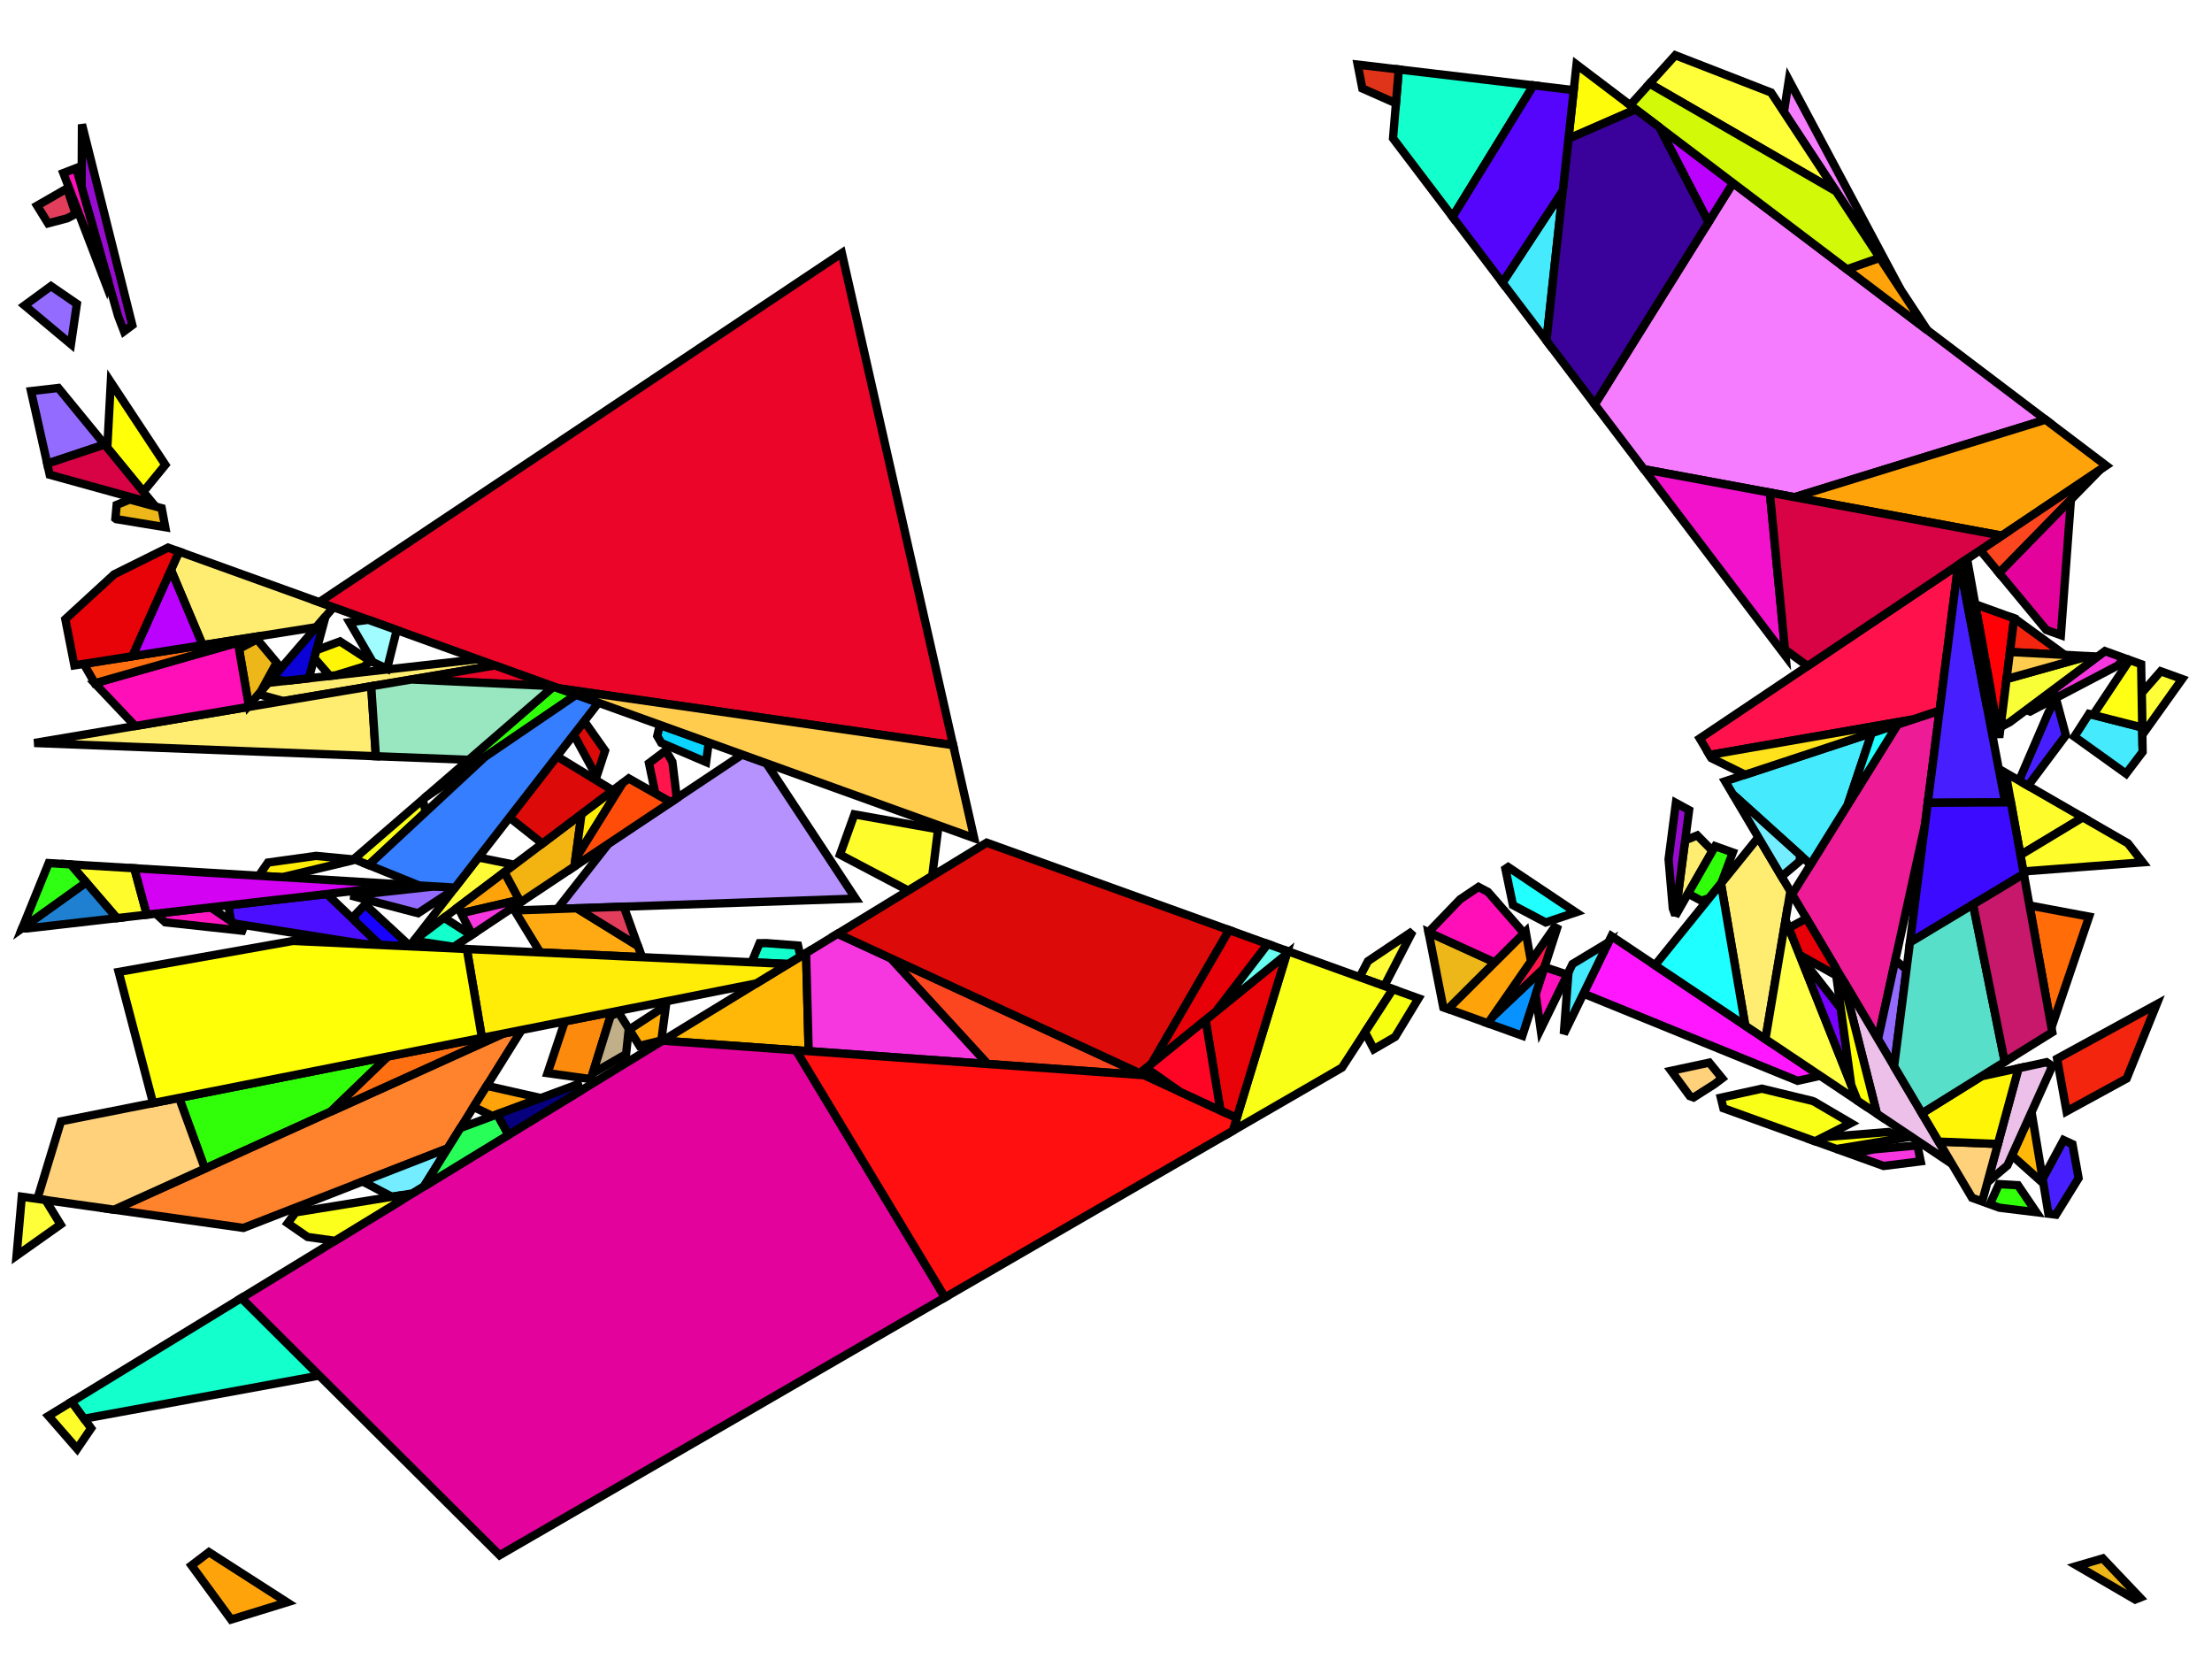 <?xml version="1.0" encoding="iso-8859-1" standalone="no"?>
<!DOCTYPE svg PUBLIC "-//W3C//DTD SVG 1.0//EN" "http://www.w3.org/TR/2001/REC-SVG-20010904/DTD/svg10.dtd">
<svg xmlns="http://www.w3.org/2000/svg" width="800" height="600">
<path style="fill:rgb(0, 0, 0);fill-opacity:0.0;fill-rule:evenodd;stroke:rgb(0, 0, 0);stroke-width:0.0;" d="M 0, 600 L 800, 600 L 800, 0 L 0, 0 z "/>
<path style="fill:rgb(255, 24, 255);fill-opacity:1.0;fill-rule:evenodd;stroke:rgb(0, 0, 0);stroke-width:3.0;" d="M 658.311, 389.079 L 650.111, 390.885 L 572.673, 359.348 L 582.797, 338.564 z "/>
<path style="fill:rgb(255, 252, 44);fill-opacity:1.0;fill-rule:evenodd;stroke:rgb(0, 0, 0);stroke-width:3.0;" d="M 753.293, 295.61 L 730.707, 309.245 L 725.351, 279.501 z "/>
<path style="fill:rgb(255, 252, 44);fill-opacity:1.0;fill-rule:evenodd;stroke:rgb(0, 0, 0);stroke-width:3.0;" d="M 32.961, 516.564 L 27.904, 523.988 L 17.522, 512.087 L 25.926, 506.952 z "/>
<path style="fill:rgb(255, 252, 44);fill-opacity:1.0;fill-rule:evenodd;stroke:rgb(0, 0, 0);stroke-width:3.0;" d="M 769.59, 305.006 L 774.948, 311.87 L 731.774, 315.171 L 730.707, 309.245 L 753.293, 295.61 z "/>
<path style="fill:rgb(255, 252, 44);fill-opacity:1.0;fill-rule:evenodd;stroke:rgb(0, 0, 0);stroke-width:3.0;" d="M 48.562, 314.014 L 53.115, 330.807 L 42.287, 332.051 L 25.534, 312.623 z "/>
<path style="fill:rgb(255, 252, 44);fill-opacity:1.0;fill-rule:evenodd;stroke:rgb(0, 0, 0);stroke-width:3.0;" d="M 339.273, 299.944 L 337.147, 316.801 L 328.502, 322.083 L 303.785, 309.075 L 309.006, 294.534 z "/>
<path style="fill:rgb(255, 237, 114);fill-opacity:1.0;fill-rule:evenodd;stroke:rgb(0, 0, 0);stroke-width:3.0;" d="M 647.505, 322.348 L 638.494, 375.822 L 631.192, 370.938 L 622.41, 319.546 L 635.927, 302.817 z "/>
<path style="fill:rgb(255, 237, 114);fill-opacity:1.0;fill-rule:evenodd;stroke:rgb(0, 0, 0);stroke-width:3.0;" d="M 120.596, 219.616 L 114.389, 226.823 L 73.285, 233.314 L 61.823, 206.094 L 64.777, 199.497 z "/>
<path style="fill:rgb(255, 237, 114);fill-opacity:1.0;fill-rule:evenodd;stroke:rgb(0, 0, 0);stroke-width:3.0;" d="M 178.988, 240.662 L 102.452, 253.548 L 93.499, 251.075 L 97.048, 246.956 L 172.781, 238.425 z "/>
<path style="fill:rgb(255, 237, 114);fill-opacity:1.0;fill-rule:evenodd;stroke:rgb(0, 0, 0);stroke-width:3.0;" d="M 135.934, 273.494 L 12.396, 268.709 L 134.257, 248.193 z "/>
<path style="fill:rgb(255, 237, 114);fill-opacity:1.0;fill-rule:evenodd;stroke:rgb(0, 0, 0);stroke-width:3.0;" d="M 619.355, 307.708 L 605.873, 331.288 L 609.458, 303.905 L 613.838, 302.136 z "/>
<path style="fill:rgb(182, 146, 255);fill-opacity:1.0;fill-rule:evenodd;stroke:rgb(0, 0, 0);stroke-width:3.0;" d="M 277.153, 276.044 L 309.453, 325.004 L 201.559, 328.739 L 220.052, 305.156 L 268.423, 272.897 z "/>
<path style="fill:rgb(255, 0, 7);fill-opacity:1.0;fill-rule:evenodd;stroke:rgb(0, 0, 0);stroke-width:3.0;" d="M 728.442, 223.62 L 723.057, 266.766 L 714.372, 218.537 z "/>
<path style="fill:rgb(255, 184, 7);fill-opacity:1.0;fill-rule:evenodd;stroke:rgb(0, 0, 0);stroke-width:3.0;" d="M 292.464, 380.166 L 239.636, 376.379 L 291.53, 344.673 z "/>
<path style="fill:rgb(255, 184, 7);fill-opacity:1.0;fill-rule:evenodd;stroke:rgb(0, 0, 0);stroke-width:3.0;" d="M 739.027, 428.019 L 727.645, 417.872 L 734.737, 402.175 z "/>
<path style="fill:rgb(49, 255, 10);fill-opacity:1.0;fill-rule:evenodd;stroke:rgb(0, 0, 0);stroke-width:3.0;" d="M 208.402, 251.264 L 153.472, 288.658 L 200.162, 248.294 z "/>
<path style="fill:rgb(49, 255, 10);fill-opacity:1.0;fill-rule:evenodd;stroke:rgb(0, 0, 0);stroke-width:3.0;" d="M 626.696, 308.31 L 622.545, 319.379 L 618.151, 324.818 L 615.327, 325.759 L 610.501, 323.193 L 620.312, 306.035 z "/>
<path style="fill:rgb(49, 255, 10);fill-opacity:1.0;fill-rule:evenodd;stroke:rgb(0, 0, 0);stroke-width:3.0;" d="M 119.618, 402.044 L 74.103, 422.644 L 64.764, 397.067 L 140.301, 382.087 z "/>
<path style="fill:rgb(49, 255, 10);fill-opacity:1.0;fill-rule:evenodd;stroke:rgb(0, 0, 0);stroke-width:3.0;" d="M 729.833, 428.653 L 736.458, 438.42 L 723.13, 436.788 L 719.663, 435.538 L 722.957, 428.247 z "/>
<path style="fill:rgb(255, 255, 69);fill-opacity:1.0;fill-rule:evenodd;stroke:rgb(0, 0, 0);stroke-width:3.0;" d="M 671.796, 398.099 L 638.494, 375.822 L 645.768, 332.654 z "/>
<path style="fill:rgb(237, 27, 150);fill-opacity:1.0;fill-rule:evenodd;stroke:rgb(0, 0, 0);stroke-width:3.0;" d="M 696.213, 298.145 L 679.202, 375.822 L 648.139, 323.419 L 686.318, 261.984 L 701.473, 256.987 z "/>
<path style="fill:rgb(148, 107, 255);fill-opacity:1.0;fill-rule:evenodd;stroke:rgb(0, 0, 0);stroke-width:3.0;" d="M 689.507, 350.614 L 685.029, 385.653 L 679.202, 375.822 L 685.459, 347.251 z "/>
<path style="fill:rgb(148, 107, 255);fill-opacity:1.0;fill-rule:evenodd;stroke:rgb(0, 0, 0);stroke-width:3.0;" d="M 27.807, 109.897 L 25.669, 124.489 L 8.885, 110.457 L 18.44, 103.467 z "/>
<path style="fill:rgb(148, 107, 255);fill-opacity:1.0;fill-rule:evenodd;stroke:rgb(0, 0, 0);stroke-width:3.0;" d="M 37.853, 160.774 L 17.083, 167.688 L 11.21, 141.447 L 21.093, 140.309 z "/>
<path style="fill:rgb(148, 107, 255);fill-opacity:1.0;fill-rule:evenodd;stroke:rgb(0, 0, 0);stroke-width:3.0;" d="M 164.57, 321.019 L 163.847, 321.951 L 151.176, 330.277 L 126.85, 323.89 L 157.208, 320.575 z "/>
<path style="fill:rgb(10, 212, 255);fill-opacity:1.0;fill-rule:evenodd;stroke:rgb(0, 0, 0);stroke-width:3.0;" d="M 256.333, 268.54 L 255.367, 275.618 L 239.168, 268.688 L 237.701, 266.178 L 238.645, 262.165 z "/>
<path style="fill:rgb(255, 252, 55);fill-opacity:1.0;fill-rule:evenodd;stroke:rgb(0, 0, 0);stroke-width:3.0;" d="M 186.005, 312.739 L 149.82, 340.028 L 173.031, 310.115 z "/>
<path style="fill:rgb(255, 252, 55);fill-opacity:1.0;fill-rule:evenodd;stroke:rgb(0, 0, 0);stroke-width:3.0;" d="M 500.658, 356.602 L 491.722, 353.381 L 494.739, 347.612 L 510.907, 336.76 z "/>
<path style="fill:rgb(237, 192, 234);fill-opacity:1.0;fill-rule:evenodd;stroke:rgb(0, 0, 0);stroke-width:3.0;" d="M 742.246, 385.556 L 726.002, 421.507 L 718.78, 427.603 L 730.027, 386.344 L 740.152, 384.155 z "/>
<path style="fill:rgb(237, 192, 234);fill-opacity:1.0;fill-rule:evenodd;stroke:rgb(0, 0, 0);stroke-width:3.0;" d="M 705.95, 420.947 L 678.816, 402.796 L 666.615, 354.587 z "/>
<path style="fill:rgb(76, 14, 255);fill-opacity:1.0;fill-rule:evenodd;stroke:rgb(0, 0, 0);stroke-width:3.0;" d="M 137.438, 341.763 L 132.87, 341.55 L 131.37, 341.386 L 84.761, 334.003 L 83.515, 333.154 L 82.629, 327.419 L 118.231, 323.332 z "/>
<path style="fill:rgb(255, 24, 194);fill-opacity:1.0;fill-rule:evenodd;stroke:rgb(0, 0, 0);stroke-width:3.0;" d="M 88.764, 336.729 L 59.772, 333.56 L 56.364, 330.434 L 76.183, 328.159 z "/>
<path style="fill:rgb(255, 130, 44);fill-opacity:1.0;fill-rule:evenodd;stroke:rgb(0, 0, 0);stroke-width:3.0;" d="M 161.929, 415.302 L 88.041, 444.095 L 41.265, 437.506 L 181.971, 373.823 L 188.653, 372.498 z "/>
<path style="fill:rgb(69, 234, 252);fill-opacity:1.0;fill-rule:evenodd;stroke:rgb(0, 0, 0);stroke-width:3.0;" d="M 668.238, 291.076 L 654.826, 312.658 L 626.728, 287.297 L 623.918, 282.556 L 676.964, 265.068 z "/>
<path style="fill:rgb(69, 234, 252);fill-opacity:1.0;fill-rule:evenodd;stroke:rgb(0, 0, 0);stroke-width:3.0;" d="M 774.762, 263.099 L 774.91, 271.925 L 768.925, 279.822 L 750.224, 266.41 L 755.521, 258.194 z "/>
<path style="fill:rgb(69, 234, 252);fill-opacity:1.0;fill-rule:evenodd;stroke:rgb(0, 0, 0);stroke-width:3.0;" d="M 559.299, 123.213 L 543.378, 102.219 L 565.2, 68.993 z "/>
<path style="fill:rgb(69, 234, 252);fill-opacity:1.0;fill-rule:evenodd;stroke:rgb(0, 0, 0);stroke-width:3.0;" d="M 565.565, 373.94 L 567.256, 351.64 L 568.725, 348.636 L 581.708, 340.799 z "/>
<path style="fill:rgb(255, 252, 10);fill-opacity:1.0;fill-rule:evenodd;stroke:rgb(0, 0, 0);stroke-width:3.0;" d="M 591.579, 39.546 L 567.247, 50.176 L 570.169, 23.334 z "/>
<path style="fill:rgb(24, 2, 255);fill-opacity:1.0;fill-rule:evenodd;stroke:rgb(0, 0, 0);stroke-width:3.0;" d="M 148.211, 342.102 L 148.088, 342.26 L 137.438, 341.763 L 128.509, 333.195 L 128.249, 331.079 L 132.048, 327.125 z "/>
<path style="fill:rgb(255, 170, 19);fill-opacity:1.0;fill-rule:evenodd;stroke:rgb(0, 0, 0);stroke-width:3.0;" d="M 230.707, 342.12 L 232.163, 346.18 L 195.377, 344.464 L 186.085, 329.275 L 208.638, 328.494 z "/>
<path style="fill:rgb(226, 62, 91);fill-opacity:1.0;fill-rule:evenodd;stroke:rgb(0, 0, 0);stroke-width:3.0;" d="M 27.348, 77.397 L 24.297, 78.954 L 17.383, 80.782 L 13.422, 74.379 L 24.274, 68.134 z "/>
<path style="fill:rgb(226, 62, 91);fill-opacity:1.0;fill-rule:evenodd;stroke:rgb(0, 0, 0);stroke-width:3.0;" d="M 230.707, 342.12 L 208.638, 328.494 L 225.609, 327.907 z "/>
<path style="fill:rgb(246, 124, 255);fill-opacity:1.0;fill-rule:evenodd;stroke:rgb(0, 0, 0);stroke-width:3.0;" d="M 739.811, 151.789 L 649.02, 179.815 L 594.559, 169.71 L 576.766, 146.247 L 626.752, 66.18 z "/>
<path style="fill:rgb(246, 124, 255);fill-opacity:1.0;fill-rule:evenodd;stroke:rgb(0, 0, 0);stroke-width:3.0;" d="M 687.319, 104.603 L 645.171, 40.516 L 646.967, 28.959 z "/>
<path style="fill:rgb(115, 237, 255);fill-opacity:1.0;fill-rule:evenodd;stroke:rgb(0, 0, 0);stroke-width:3.0;" d="M 153.294, 429.133 L 149.239, 431.61 L 141.74, 432.825 L 131.141, 427.3 L 161.929, 415.302 z "/>
<path style="fill:rgb(115, 237, 255);fill-opacity:1.0;fill-rule:evenodd;stroke:rgb(0, 0, 0);stroke-width:3.0;" d="M 651.02, 309.222 L 650.878, 311.465 L 644.337, 317.004 L 626.728, 287.297 z "/>
<path style="fill:rgb(255, 209, 123);fill-opacity:1.0;fill-rule:evenodd;stroke:rgb(0, 0, 0);stroke-width:3.0;" d="M 622.845, 390.001 L 619.982, 392.154 L 612.505, 396.915 L 611.135, 396.421 L 604.403, 387.264 L 618.194, 384.312 z "/>
<path style="fill:rgb(255, 209, 123);fill-opacity:1.0;fill-rule:evenodd;stroke:rgb(0, 0, 0);stroke-width:3.0;" d="M 722.563, 413.725 L 716.889, 434.538 L 713.223, 433.217 L 701.165, 412.874 z "/>
<path style="fill:rgb(255, 209, 123);fill-opacity:1.0;fill-rule:evenodd;stroke:rgb(0, 0, 0);stroke-width:3.0;" d="M 74.103, 422.644 L 41.265, 437.506 L 13.518, 433.598 L 22.048, 405.538 L 64.764, 397.067 z "/>
<path style="fill:rgb(237, 182, 25);fill-opacity:1.0;fill-rule:evenodd;stroke:rgb(0, 0, 0);stroke-width:3.0;" d="M 540.622, 348.071 L 523.722, 364.915 L 521.979, 364.287 L 516.649, 337.15 z "/>
<path style="fill:rgb(237, 182, 25);fill-opacity:1.0;fill-rule:evenodd;stroke:rgb(0, 0, 0);stroke-width:3.0;" d="M 58.478, 183.793 L 59.766, 190.678 L 42.038, 187.75 L 41.74, 187.521 L 42.191, 182.601 L 46.929, 180.66 z "/>
<path style="fill:rgb(237, 182, 25);fill-opacity:1.0;fill-rule:evenodd;stroke:rgb(0, 0, 0);stroke-width:3.0;" d="M 100.042, 239.646 L 94.313, 250.131 L 89.977, 255.164 L 86.434, 234.664 L 92.978, 231.212 z "/>
<path style="fill:rgb(237, 182, 25);fill-opacity:1.0;fill-rule:evenodd;stroke:rgb(0, 0, 0);stroke-width:3.0;" d="M 773.971, 577.799 L 772.216, 578.499 L 751.286, 566.313 L 760.498, 563.618 z "/>
<path style="fill:rgb(152, 12, 207);fill-opacity:1.0;fill-rule:evenodd;stroke:rgb(0, 0, 0);stroke-width:3.0;" d="M 47.848, 117.593 L 44.843, 119.831 L 42.699, 114.235 L 29.528, 67.748 L 29.641, 44.978 z "/>
<path style="fill:rgb(152, 12, 207);fill-opacity:1.0;fill-rule:evenodd;stroke:rgb(0, 0, 0);stroke-width:3.0;" d="M 610.887, 292.989 L 605.91, 331.004 L 605.001, 328.579 L 603.468, 310.76 L 606.11, 290.39 z "/>
<path style="fill:rgb(255, 108, 8);fill-opacity:1.0;fill-rule:evenodd;stroke:rgb(0, 0, 0);stroke-width:3.0;" d="M 755.551, 331.51 L 741.942, 371.631 L 733.989, 327.47 z "/>
<path style="fill:rgb(8, 146, 255);fill-opacity:1.0;fill-rule:evenodd;stroke:rgb(0, 0, 0);stroke-width:3.0;" d="M 550.584, 374.597 L 538.132, 370.109 L 539.737, 367.79 L 558.506, 350.054 z "/>
<path style="fill:rgb(255, 21, 75);fill-opacity:1.0;fill-rule:evenodd;stroke:rgb(0, 0, 0);stroke-width:3.0;" d="M 243.178, 275.547 L 244.788, 288.66 L 242.569, 290.14 L 237.011, 286.985 L 234.71, 276.008 L 240.774, 271.435 z "/>
<path style="fill:rgb(255, 21, 75);fill-opacity:1.0;fill-rule:evenodd;stroke:rgb(0, 0, 0);stroke-width:3.0;" d="M 563.115, 335.776 L 558.506, 350.054 L 539.737, 367.79 L 562.232, 335.309 z "/>
<path style="fill:rgb(255, 15, 184);fill-opacity:1.0;fill-rule:evenodd;stroke:rgb(0, 0, 0);stroke-width:3.0;" d="M 39.039, 101.318 L 38.526, 103.345 L 22.91, 62.593 L 27.556, 60.791 z "/>
<path style="fill:rgb(255, 15, 184);fill-opacity:1.0;fill-rule:evenodd;stroke:rgb(0, 0, 0);stroke-width:3.0;" d="M 538.141, 322.579 L 551.201, 337.526 L 540.622, 348.071 L 516.649, 337.15 L 516.64, 337.103 L 528.099, 325.221 L 534.725, 320.774 z "/>
<path style="fill:rgb(255, 15, 184);fill-opacity:1.0;fill-rule:evenodd;stroke:rgb(0, 0, 0);stroke-width:3.0;" d="M 89.977, 255.164 L 89.49, 255.73 L 48.893, 262.564 L 34.257, 247.113 L 86.04, 232.379 z "/>
<path style="fill:rgb(255, 255, 7);fill-opacity:1.0;fill-rule:evenodd;stroke:rgb(0, 0, 0);stroke-width:3.0;" d="M 688.331, 411.575 L 664.193, 415.545 L 656.447, 412.753 L 659.315, 411.301 L 683, 409.398 z "/>
<path style="fill:rgb(255, 255, 7);fill-opacity:1.0;fill-rule:evenodd;stroke:rgb(0, 0, 0);stroke-width:3.0;" d="M 59.805, 168.111 L 51.836, 177.848 L 38.805, 161.936 L 40.073, 138.23 z "/>
<path style="fill:rgb(10, 2, 215);fill-opacity:1.0;fill-rule:evenodd;stroke:rgb(0, 0, 0);stroke-width:3.0;" d="M 111.696, 245.306 L 103.331, 246.248 L 98.342, 245.453 L 117.744, 222.928 z "/>
<path style="fill:rgb(19, 255, 204);fill-opacity:1.0;fill-rule:evenodd;stroke:rgb(0, 0, 0);stroke-width:3.0;" d="M 288.619, 341.968 L 289.496, 345.915 L 285.029, 348.645 L 271.843, 348.03 L 274.693, 341.131 L 277.174, 341.087 z "/>
<path style="fill:rgb(19, 255, 204);fill-opacity:1.0;fill-rule:evenodd;stroke:rgb(0, 0, 0);stroke-width:3.0;" d="M 554.605, 30.877 L 525.349, 78.443 L 503.808, 50.037 L 505.879, 25.12 z "/>
<path style="fill:rgb(19, 255, 204);fill-opacity:1.0;fill-rule:evenodd;stroke:rgb(0, 0, 0);stroke-width:3.0;" d="M 170.486, 338.212 L 164.147, 342.439 L 149.647, 340.251 L 149.82, 340.028 L 160.592, 331.904 z "/>
<path style="fill:rgb(19, 255, 204);fill-opacity:1.0;fill-rule:evenodd;stroke:rgb(0, 0, 0);stroke-width:3.0;" d="M 115.465, 497.487 L 30.418, 513.09 L 25.926, 506.952 L 87.313, 469.446 z "/>
<path style="fill:rgb(255, 255, 57);fill-opacity:1.0;fill-rule:evenodd;stroke:rgb(0, 0, 0);stroke-width:3.0;" d="M 16.47, 434.013 L 21.901, 442.859 L 5.994, 454.122 L 7.879, 432.803 z "/>
<path style="fill:rgb(255, 255, 57);fill-opacity:1.0;fill-rule:evenodd;stroke:rgb(0, 0, 0);stroke-width:3.0;" d="M 789.218, 245.575 L 774.807, 265.762 L 774.553, 250.664 L 781.458, 242.772 z "/>
<path style="fill:rgb(33, 255, 255);fill-opacity:1.0;fill-rule:evenodd;stroke:rgb(0, 0, 0);stroke-width:3.0;" d="M 668.238, 291.076 L 676.964, 265.068 L 686.318, 261.984 z "/>
<path style="fill:rgb(33, 255, 255);fill-opacity:1.0;fill-rule:evenodd;stroke:rgb(0, 0, 0);stroke-width:3.0;" d="M 569.933, 329.958 L 559.025, 333.615 L 547.176, 327.353 L 544.456, 314.243 L 545.446, 313.578 z "/>
<path style="fill:rgb(121, 2, 255);fill-opacity:1.0;fill-rule:evenodd;stroke:rgb(0, 0, 0);stroke-width:3.0;" d="M 665.736, 364.749 L 669.512, 392.358 L 651.066, 345.975 z "/>
<path style="fill:rgb(255, 163, 11);fill-opacity:1.0;fill-rule:evenodd;stroke:rgb(0, 0, 0);stroke-width:3.0;" d="M 553.688, 347.646 L 538.132, 370.109 L 523.722, 364.915 L 551.785, 336.943 z "/>
<path style="fill:rgb(255, 163, 11);fill-opacity:1.0;fill-rule:evenodd;stroke:rgb(0, 0, 0);stroke-width:3.0;" d="M 697.064, 119.421 L 667.961, 97.384 L 679.833, 93.22 z "/>
<path style="fill:rgb(255, 163, 11);fill-opacity:1.0;fill-rule:evenodd;stroke:rgb(0, 0, 0);stroke-width:3.0;" d="M 187.792, 325.444 L 166.76, 330.306 L 165.622, 328.111 L 182.443, 315.425 z "/>
<path style="fill:rgb(255, 163, 11);fill-opacity:1.0;fill-rule:evenodd;stroke:rgb(0, 0, 0);stroke-width:3.0;" d="M 194.065, 396.769 L 193.978, 397.73 L 178.124, 403.642 L 171.267, 400.344 L 176.037, 392.705 z "/>
<path style="fill:rgb(255, 163, 11);fill-opacity:1.0;fill-rule:evenodd;stroke:rgb(0, 0, 0);stroke-width:3.0;" d="M 761.747, 168.4 L 724.011, 193.728 L 649.02, 179.815 L 739.811, 151.789 z "/>
<path style="fill:rgb(255, 163, 11);fill-opacity:1.0;fill-rule:evenodd;stroke:rgb(0, 0, 0);stroke-width:3.0;" d="M 103.801, 579.493 L 83.583, 585.732 L 69.257, 566.158 L 75.56, 561.351 z "/>
<path style="fill:rgb(30, 255, 255);fill-opacity:1.0;fill-rule:evenodd;stroke:rgb(0, 0, 0);stroke-width:3.0;" d="M 631.192, 370.938 L 598.537, 349.093 L 622.41, 319.546 z "/>
<path style="fill:rgb(255, 112, 18);fill-opacity:1.0;fill-rule:evenodd;stroke:rgb(0, 0, 0);stroke-width:3.0;" d="M 119.618, 402.044 L 140.301, 382.087 L 181.971, 373.823 z "/>
<path style="fill:rgb(255, 112, 18);fill-opacity:1.0;fill-rule:evenodd;stroke:rgb(0, 0, 0);stroke-width:3.0;" d="M 34.293, 247.103 L 30.298, 240.103 L 94.562, 229.954 z "/>
<path style="fill:rgb(187, 2, 255);fill-opacity:1.0;fill-rule:evenodd;stroke:rgb(0, 0, 0);stroke-width:3.0;" d="M 626.752, 66.18 L 617.905, 80.352 L 600.121, 46.014 z "/>
<path style="fill:rgb(187, 2, 255);fill-opacity:1.0;fill-rule:evenodd;stroke:rgb(0, 0, 0);stroke-width:3.0;" d="M 73.285, 233.314 L 47.834, 237.333 L 61.823, 206.094 z "/>
<path style="fill:rgb(249, 255, 23);fill-opacity:1.0;fill-rule:evenodd;stroke:rgb(0, 0, 0);stroke-width:3.0;" d="M 655.437, 398.144 L 656.158, 398.438 L 669.381, 406.204 L 656.447, 412.753 L 623.291, 400.802 L 622.362, 397 L 637.197, 393.731 z "/>
<path style="fill:rgb(249, 255, 23);fill-opacity:1.0;fill-rule:evenodd;stroke:rgb(0, 0, 0);stroke-width:3.0;" d="M 153.943, 293.675 L 133.315, 312.851 L 127.983, 310.693 L 152.916, 289.138 z "/>
<path style="fill:rgb(249, 255, 23);fill-opacity:1.0;fill-rule:evenodd;stroke:rgb(0, 0, 0);stroke-width:3.0;" d="M 503.772, 357.724 L 485.361, 386.107 L 445.87, 408.968 L 465.652, 343.985 z "/>
<path style="fill:rgb(252, 70, 32);fill-opacity:1.0;fill-rule:evenodd;stroke:rgb(0, 0, 0);stroke-width:3.0;" d="M 413.733, 388.86 L 357.157, 384.804 L 322.105, 346.548 z "/>
<path style="fill:rgb(252, 70, 32);fill-opacity:1.0;fill-rule:evenodd;stroke:rgb(0, 0, 0);stroke-width:3.0;" d="M 723.007, 207.239 L 716.169, 198.991 L 759.519, 169.896 z "/>
<path style="fill:rgb(243, 18, 204);fill-opacity:1.0;fill-rule:evenodd;stroke:rgb(0, 0, 0);stroke-width:3.0;" d="M 640.083, 178.156 L 645.786, 237.263 L 594.559, 169.71 z "/>
<path style="fill:rgb(255, 255, 6);fill-opacity:1.0;fill-rule:evenodd;stroke:rgb(0, 0, 0);stroke-width:3.0;" d="M 667.497, 358.072 L 678.816, 402.796 L 671.796, 398.099 L 669.512, 392.358 L 664.177, 353.35 z "/>
<path style="fill:rgb(243, 179, 16);fill-opacity:1.0;fill-rule:evenodd;stroke:rgb(0, 0, 0);stroke-width:3.0;" d="M 207.755, 313.357 L 188.275, 326.348 L 182.443, 315.425 L 210.311, 294.409 z "/>
<path style="fill:rgb(255, 255, 57);fill-opacity:1.0;fill-rule:evenodd;stroke:rgb(0, 0, 0);stroke-width:3.0;" d="M 640.527, 33.453 L 664.048, 69.219 L 596.598, 30.249 L 605.889, 19.979 z "/>
<path style="fill:rgb(234, 5, 41);fill-opacity:1.0;fill-rule:evenodd;stroke:rgb(0, 0, 0);stroke-width:3.0;" d="M 344.722, 269.502 L 201.912, 248.925 L 115.459, 217.765 L 304.462, 91.519 z "/>
<path style="fill:rgb(234, 5, 41);fill-opacity:1.0;fill-rule:evenodd;stroke:rgb(0, 0, 0);stroke-width:3.0;" d="M 199.703, 248.129 L 148.789, 245.747 L 178.988, 240.662 z "/>
<path style="fill:rgb(209, 249, 8);fill-opacity:1.0;fill-rule:evenodd;stroke:rgb(0, 0, 0);stroke-width:3.0;" d="M 664.048, 69.219 L 679.833, 93.22 L 667.961, 97.384 L 589.566, 38.022 L 596.598, 30.249 z "/>
<path style="fill:rgb(252, 138, 13);fill-opacity:1.0;fill-rule:evenodd;stroke:rgb(0, 0, 0);stroke-width:3.0;" d="M 213.707, 390.281 L 198.027, 388.115 L 204.289, 369.397 L 221.273, 366.028 z "/>
<path style="fill:rgb(58, 2, 154);fill-opacity:1.0;fill-rule:evenodd;stroke:rgb(0, 0, 0);stroke-width:3.0;" d="M 600.121, 46.014 L 617.905, 80.352 L 576.766, 146.247 L 559.299, 123.213 L 567.247, 50.176 L 591.579, 39.546 z "/>
<path style="fill:rgb(255, 237, 7);fill-opacity:1.0;fill-rule:evenodd;stroke:rgb(0, 0, 0);stroke-width:3.0;" d="M 285.029, 348.645 L 273.543, 355.662 L 174.291, 375.346 L 168.831, 343.227 z "/>
<path style="fill:rgb(255, 237, 7);fill-opacity:1.0;fill-rule:evenodd;stroke:rgb(0, 0, 0);stroke-width:3.0;" d="M 208.114, 310.695 L 210.311, 294.409 L 225.241, 283.149 z "/>
<path style="fill:rgb(255, 237, 7);fill-opacity:1.0;fill-rule:evenodd;stroke:rgb(0, 0, 0);stroke-width:3.0;" d="M 127.827, 310.828 L 127.382, 311.213 L 102.091, 317.246 L 93.584, 316.733 L 96.893, 311.956 L 114.315, 309.541 z "/>
<path style="fill:rgb(255, 17, 189);fill-opacity:1.0;fill-rule:evenodd;stroke:rgb(0, 0, 0);stroke-width:3.0;" d="M 566.837, 352.498 L 557.189, 372.232 L 555.412, 359.64 L 558.603, 349.754 z "/>
<path style="fill:rgb(255, 18, 75);fill-opacity:1.0;fill-rule:evenodd;stroke:rgb(0, 0, 0);stroke-width:3.0;" d="M 707.753, 207.854 L 701.473, 256.987 L 691.645, 260.228 L 618.281, 273.047 L 614.738, 267.07 L 706.87, 205.233 z "/>
<path style="fill:rgb(246, 55, 223);fill-opacity:1.0;fill-rule:evenodd;stroke:rgb(0, 0, 0);stroke-width:3.0;" d="M 768.083, 237.94 L 766.093, 240.6 L 734.227, 257.327 L 732.814, 256.739 L 761.272, 235.48 z "/>
<path style="fill:rgb(246, 55, 223);fill-opacity:1.0;fill-rule:evenodd;stroke:rgb(0, 0, 0);stroke-width:3.0;" d="M 188.275, 326.348 L 170.76, 338.029 L 167.417, 331.575 L 167.655, 330.099 L 187.792, 325.444 z "/>
<path style="fill:rgb(246, 55, 223);fill-opacity:1.0;fill-rule:evenodd;stroke:rgb(0, 0, 0);stroke-width:3.0;" d="M 322.105, 346.548 L 357.157, 384.804 L 292.464, 380.166 L 291.53, 344.673 L 302.943, 337.699 z "/>
<path style="fill:rgb(246, 55, 223);fill-opacity:1.0;fill-rule:evenodd;stroke:rgb(0, 0, 0);stroke-width:3.0;" d="M 694.643, 420.011 L 681.244, 421.69 L 669.233, 417.361 L 677.604, 415.692 L 693.453, 414.244 z "/>
<path style="fill:rgb(255, 172, 7);fill-opacity:1.0;fill-rule:evenodd;stroke:rgb(0, 0, 0);stroke-width:3.0;" d="M 239.181, 376.296 L 231.29, 378.245 L 227.586, 372.341 L 240.841, 363.693 z "/>
<path style="fill:rgb(215, 3, 69);fill-opacity:1.0;fill-rule:evenodd;stroke:rgb(0, 0, 0);stroke-width:3.0;" d="M 55.23, 181.992 L 17.98, 171.697 L 17.083, 167.688 L 37.853, 160.774 z "/>
<path style="fill:rgb(215, 3, 69);fill-opacity:1.0;fill-rule:evenodd;stroke:rgb(0, 0, 0);stroke-width:3.0;" d="M 724.011, 193.728 L 653.732, 240.898 L 645.559, 234.909 L 640.083, 178.156 z "/>
<path style="fill:rgb(161, 252, 255);fill-opacity:1.0;fill-rule:evenodd;stroke:rgb(0, 0, 0);stroke-width:3.0;" d="M 143.5, 227.871 L 139.991, 241.857 L 134.8, 239.438 L 126.422, 225.054 L 133.225, 224.168 z "/>
<path style="fill:rgb(71, 31, 255);fill-opacity:1.0;fill-rule:evenodd;stroke:rgb(0, 0, 0);stroke-width:3.0;" d="M 747.143, 265.923 L 733.476, 284.185 L 731.316, 282.941 L 730.457, 281.8 L 740.877, 257.625 L 743.599, 252.729 z "/>
<path style="fill:rgb(71, 31, 255);fill-opacity:1.0;fill-rule:evenodd;stroke:rgb(0, 0, 0);stroke-width:3.0;" d="M 749.539, 413.816 L 751.75, 426.092 L 743.578, 439.292 L 740.843, 438.957 L 738.754, 426.373 L 746.335, 412.326 z "/>
<path style="fill:rgb(71, 31, 255);fill-opacity:1.0;fill-rule:evenodd;stroke:rgb(0, 0, 0);stroke-width:3.0;" d="M 725.186, 290.18 L 697.209, 290.349 L 708.202, 204.339 L 708.748, 203.972 z "/>
<path style="fill:rgb(220, 10, 9);fill-opacity:1.0;fill-rule:evenodd;stroke:rgb(0, 0, 0);stroke-width:3.0;" d="M 444.556, 336.381 L 416.49, 384.721 L 412.241, 388.171 L 302.943, 337.699 L 356.844, 304.767 z "/>
<path style="fill:rgb(220, 10, 9);fill-opacity:1.0;fill-rule:evenodd;stroke:rgb(0, 0, 0);stroke-width:3.0;" d="M 218.825, 271.508 L 215.762, 280.854 L 207.505, 265.687 L 211.293, 260.806 z "/>
<path style="fill:rgb(220, 10, 9);fill-opacity:1.0;fill-rule:evenodd;stroke:rgb(0, 0, 0);stroke-width:3.0;" d="M 221.645, 285.861 L 196.162, 305.079 L 184.251, 295.655 L 201.423, 273.525 z "/>
<path style="fill:rgb(231, 3, 8);fill-opacity:1.0;fill-rule:evenodd;stroke:rgb(0, 0, 0);stroke-width:3.0;" d="M 64.777, 199.497 L 47.834, 237.333 L 26.905, 240.639 L 23.623, 223.938 L 41.292, 207.711 L 60.771, 198.054 z "/>
<path style="fill:rgb(231, 3, 8);fill-opacity:1.0;fill-rule:evenodd;stroke:rgb(0, 0, 0);stroke-width:3.0;" d="M 447.276, 404.349 L 441.379, 401.626 L 436.002, 368.88 L 465.319, 345.078 z "/>
<path style="fill:rgb(243, 37, 14);fill-opacity:1.0;fill-rule:evenodd;stroke:rgb(0, 0, 0);stroke-width:3.0;" d="M 728.678, 223.705 L 746.7, 236.84 L 726.92, 235.811 L 728.442, 223.62 z "/>
<path style="fill:rgb(243, 37, 14);fill-opacity:1.0;fill-rule:evenodd;stroke:rgb(0, 0, 0);stroke-width:3.0;" d="M 769.135, 390.067 L 747.4, 401.94 L 743.971, 382.896 L 779.973, 363.235 z "/>
<path style="fill:rgb(59, 10, 255);fill-opacity:1.0;fill-rule:evenodd;stroke:rgb(0, 0, 0);stroke-width:3.0;" d="M 731.937, 316.074 L 690.756, 340.841 L 697.209, 290.349 L 727.272, 290.168 z "/>
<path style="fill:rgb(228, 2, 157);fill-opacity:1.0;fill-rule:evenodd;stroke:rgb(0, 0, 0);stroke-width:3.0;" d="M 745.339, 229.724 L 740.068, 227.82 L 723.007, 207.239 L 748.979, 180.675 z "/>
<path style="fill:rgb(228, 2, 157);fill-opacity:1.0;fill-rule:evenodd;stroke:rgb(0, 0, 0);stroke-width:3.0;" d="M 287.897, 379.839 L 341.772, 469.227 L 180.703, 562.467 L 87.313, 469.446 L 239.636, 376.379 z "/>
<path style="fill:rgb(255, 15, 15);fill-opacity:1.0;fill-rule:evenodd;stroke:rgb(0, 0, 0);stroke-width:3.0;" d="M 413.733, 388.86 L 447.276, 404.349 L 445.87, 408.968 L 341.772, 469.227 L 287.897, 379.839 z "/>
<path style="fill:rgb(255, 246, 7);fill-opacity:1.0;fill-rule:evenodd;stroke:rgb(0, 0, 0);stroke-width:3.0;" d="M 722.563, 413.725 L 701.165, 412.874 L 695.105, 402.651 L 716.66, 389.234 L 730.027, 386.344 z "/>
<path style="fill:rgb(255, 246, 7);fill-opacity:1.0;fill-rule:evenodd;stroke:rgb(0, 0, 0);stroke-width:3.0;" d="M 134.005, 239.123 L 131.627, 241.082 L 121.418, 244.211 L 119.301, 244.449 L 113.671, 237.998 L 114.445, 235.136 L 122.965, 231.975 z "/>
<path style="fill:rgb(88, 223, 202);fill-opacity:1.0;fill-rule:evenodd;stroke:rgb(0, 0, 0);stroke-width:3.0;" d="M 725.046, 384.015 L 695.105, 402.651 L 685.029, 385.653 L 690.756, 340.841 L 713.584, 327.111 z "/>
<path style="fill:rgb(199, 24, 107);fill-opacity:1.0;fill-rule:evenodd;stroke:rgb(0, 0, 0);stroke-width:3.0;" d="M 742.244, 373.309 L 725.046, 384.015 L 713.584, 327.111 L 731.937, 316.074 z "/>
<path style="fill:rgb(231, 0, 8);fill-opacity:1.0;fill-rule:evenodd;stroke:rgb(0, 0, 0);stroke-width:3.0;" d="M 458.511, 341.411 L 439.856, 365.751 L 416.49, 384.721 L 444.556, 336.381 z "/>
<path style="fill:rgb(231, 0, 8);fill-opacity:1.0;fill-rule:evenodd;stroke:rgb(0, 0, 0);stroke-width:3.0;" d="M 663.666, 349.613 L 664.102, 352.798 L 650.812, 345.336 L 646.953, 335.633 L 653.316, 332.152 z "/>
<path style="fill:rgb(255, 255, 8);fill-opacity:1.0;fill-rule:evenodd;stroke:rgb(0, 0, 0);stroke-width:3.0;" d="M 168.831, 343.227 L 174.291, 375.346 L 55.359, 398.932 L 42.914, 351.513 L 105.983, 340.296 z "/>
<path style="fill:rgb(105, 255, 240);fill-opacity:1.0;fill-rule:evenodd;stroke:rgb(0, 0, 0);stroke-width:3.0;" d="M 465.652, 343.985 L 465.319, 345.078 L 439.856, 365.751 L 458.511, 341.411 z "/>
<path style="fill:rgb(252, 255, 28);fill-opacity:1.0;fill-rule:evenodd;stroke:rgb(0, 0, 0);stroke-width:3.0;" d="M 144.449, 434.537 L 121.168, 448.761 L 111.233, 447.362 L 104.036, 442.393 L 106.925, 438.465 L 143.983, 432.462 z "/>
<path style="fill:rgb(223, 52, 25);fill-opacity:1.0;fill-rule:evenodd;stroke:rgb(0, 0, 0);stroke-width:3.0;" d="M 505.879, 25.12 L 504.861, 37.368 L 492.706, 31.989 L 491.02, 23.365 z "/>
<path style="fill:rgb(255, 5, 37);fill-opacity:1.0;fill-rule:evenodd;stroke:rgb(0, 0, 0);stroke-width:3.0;" d="M 441.379, 401.626 L 426.904, 394.942 L 414.561, 386.287 L 436.002, 368.88 z "/>
<path style="fill:rgb(39, 255, 88);fill-opacity:1.0;fill-rule:evenodd;stroke:rgb(0, 0, 0);stroke-width:3.0;" d="M 183.901, 410.432 L 153.294, 429.133 L 166.503, 407.975 L 179.831, 403.005 z "/>
<path style="fill:rgb(6, 0, 126);fill-opacity:1.0;fill-rule:evenodd;stroke:rgb(0, 0, 0);stroke-width:3.0;" d="M 209.593, 394.735 L 183.901, 410.432 L 179.831, 403.005 L 209.031, 392.117 z "/>
<path style="fill:rgb(86, 5, 252);fill-opacity:1.0;fill-rule:evenodd;stroke:rgb(0, 0, 0);stroke-width:3.0;" d="M 569.161, 32.596 L 565.2, 68.993 L 543.378, 102.219 L 525.349, 78.443 L 554.605, 30.877 z "/>
<path style="fill:rgb(255, 226, 27);fill-opacity:1.0;fill-rule:evenodd;stroke:rgb(0, 0, 0);stroke-width:3.0;" d="M 631.152, 280.171 L 618.968, 274.205 L 618.281, 273.047 L 691.645, 260.228 z "/>
<path style="fill:rgb(237, 45, 13);fill-opacity:1.0;fill-rule:evenodd;stroke:rgb(0, 0, 0);stroke-width:3.0;" d="M 720.169, 250.729 L 718.672, 256.021 L 708.748, 203.972 L 711.425, 202.175 z "/>
<path style="fill:rgb(255, 76, 8);fill-opacity:1.0;fill-rule:evenodd;stroke:rgb(0, 0, 0);stroke-width:3.0;" d="M 242.569, 290.14 L 207.755, 313.357 L 208.114, 310.695 L 225.241, 283.149 L 227.393, 281.526 z "/>
<path style="fill:rgb(192, 175, 136);fill-opacity:1.0;fill-rule:evenodd;stroke:rgb(0, 0, 0);stroke-width:3.0;" d="M 227.416, 372.071 L 226.437, 381.222 L 214.357, 388.198 L 220.853, 367.374 L 223.755, 366.236 z "/>
<path style="fill:rgb(255, 255, 20);fill-opacity:1.0;fill-rule:evenodd;stroke:rgb(0, 0, 0);stroke-width:3.0;" d="M 774.378, 240.214 L 774.762, 263.099 L 756.999, 258.571 L 770.201, 238.705 z "/>
<path style="fill:rgb(246, 255, 15);fill-opacity:1.0;fill-rule:evenodd;stroke:rgb(0, 0, 0);stroke-width:3.0;" d="M 513.031, 361.061 L 504.577, 374.984 L 496.872, 379.444 L 493.656, 373.32 L 503.772, 357.724 z "/>
<path style="fill:rgb(152, 231, 192);fill-opacity:1.0;fill-rule:evenodd;stroke:rgb(0, 0, 0);stroke-width:3.0;" d="M 199.703, 248.129 L 200.162, 248.294 L 169.509, 274.794 L 135.934, 273.494 L 134.257, 248.193 L 148.789, 245.747 z "/>
<path style="fill:rgb(52, 126, 255);fill-opacity:1.0;fill-rule:evenodd;stroke:rgb(0, 0, 0);stroke-width:3.0;" d="M 216.447, 254.164 L 164.57, 321.019 L 151.56, 320.234 L 133.315, 312.851 L 175.395, 273.734 L 208.402, 251.264 z "/>
<path style="fill:rgb(249, 255, 55);fill-opacity:1.0;fill-rule:evenodd;stroke:rgb(0, 0, 0);stroke-width:3.0;" d="M 758.62, 237.461 L 726.832, 261.208 L 723.535, 262.939 L 725.701, 245.58 L 755.307, 237.288 z "/>
<path style="fill:rgb(255, 204, 78);fill-opacity:1.0;fill-rule:evenodd;stroke:rgb(0, 0, 0);stroke-width:3.0;" d="M 344.722, 269.502 L 352.332, 303.141 L 201.912, 248.925 z "/>
<path style="fill:rgb(255, 204, 78);fill-opacity:1.0;fill-rule:evenodd;stroke:rgb(0, 0, 0);stroke-width:3.0;" d="M 755.307, 237.288 L 725.701, 245.58 L 726.92, 235.811 z "/>
<path style="fill:rgb(31, 128, 209);fill-opacity:1.0;fill-rule:evenodd;stroke:rgb(0, 0, 0);stroke-width:3.0;" d="M 42.287, 332.051 L 9.602, 335.803 L 8.031, 335.729 L 8.061, 335.655 L 31.15, 319.136 z "/>
<path style="fill:rgb(46, 255, 19);fill-opacity:1.0;fill-rule:evenodd;stroke:rgb(0, 0, 0);stroke-width:3.0;" d="M 25.534, 312.623 L 31.15, 319.136 L 8.061, 335.655 L 17.607, 312.144 z "/>
<path style="fill:rgb(212, 2, 243);fill-opacity:1.0;fill-rule:evenodd;stroke:rgb(0, 0, 0);stroke-width:3.0;" d="M 147.408, 319.983 L 53.115, 330.807 L 48.562, 314.014 z "/>
</svg>